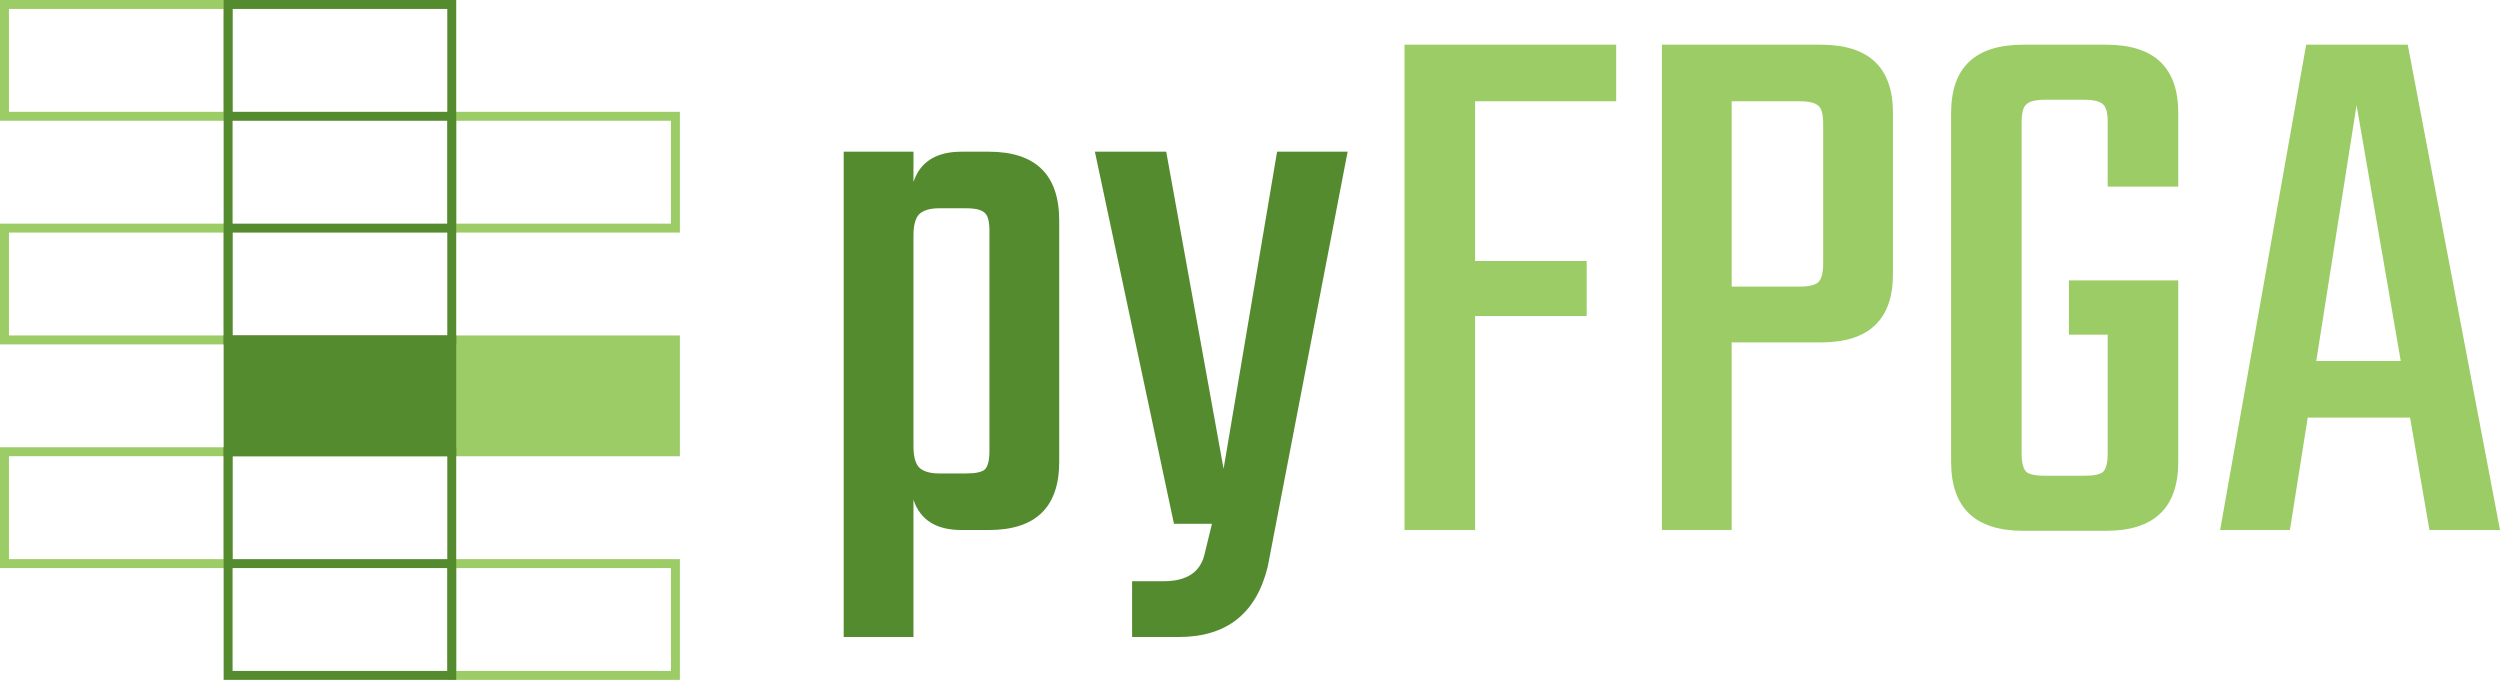 <svg xmlns="http://www.w3.org/2000/svg" width="1117.866" height="304">
  <path fill="none" d="M2 2h100v50H2Zm200 50h100v50H202ZM2 102h100v50H2Z" style="fill:#fff;fill-opacity:0;stroke:#9ccc65;stroke-width:4px"/>
  <path d="M202 152h100v50H202Z" style="fill:#9ccc65;fill-opacity:1;stroke:#9ccc65;stroke-width:4px"/>
  <path fill="none" d="M2 202h100v50H2Zm200 50h100v50H202Z" style="fill:#fff;fill-opacity:0;stroke:#9ccc65;stroke-width:4px"/>
  <path fill="none" d="M102 2h100v50H102Zm0 50h100v50H102Zm0 50h100v50H102Z" style="fill:#fff;fill-opacity:0;stroke:#558b2f;stroke-width:4px"/>
  <path d="M102 152h100v50H102Z" style="fill:#558b2f;fill-opacity:1;stroke:#558b2f;stroke-width:4px"/>
  <path fill="none" d="M102 202h100v50H102Zm0 50h100v50H102Z" style="fill:#fff;fill-opacity:0;stroke:#558b2f;stroke-width:4px"/>
  <path d="M429.947 67.827h12.133q31.547 0 31.547 30.853v107.813q0 30.507-31.547 30.507h-12.133q-16.987 0-21.494-13.52v61.36h-31.2V67.827h31.2v13.52q4.507-13.52 21.494-13.52Zm12.48 133.813v-98.453q0-6.24-2.08-7.974-2.08-2.08-8.32-2.08h-12.134q-6.24 0-9.013 2.774-2.427 2.773-2.427 9.36v94.293q0 6.587 2.427 9.36 2.773 2.773 9.013 2.773h12.134q6.24 0 8.32-1.733 2.08-2.08 2.08-8.32zm84.586 83.2h-20.8v-24.96h14.213q14.907 0 18.027-11.44l3.467-14.213h-16.987l-35.36-166.4h31.893l25.654 141.786 23.92-141.786h31.546L566.88 253.293q-7.627 31.547-39.867 31.547Z" aria-label="py" class="pyFPGA_svg__TekoFont" style="fill:#558b2f"/>
  <path d="M722.667 45.293h-63.094v71.414h49.92v24.613h-49.92V237h-31.546V19.987h94.64zm20.453-25.306h71.066q32.24 0 32.24 30.506V122.6q0 30.507-32.24 30.507H774.32V237h-31.2zm72.106 97.76v-62.4q0-6.24-2.08-7.974-2.08-2.08-8.32-2.08H774.32v82.854h30.506q6.24 0 8.32-2.08t2.08-8.32zm158.773-34.32h-31.547V54.653q0-6.24-2.08-7.973-2.08-2.08-8.32-2.08h-17.68q-6.24 0-8.32 2.08-2.08 1.733-2.08 7.973V202.68q0 6.24 2.08 8.32 2.08 1.733 8.32 1.733h17.68q6.24 0 8.32-1.733 2.08-2.08 2.08-8.32v-53.04H925.12v-24.267H974v81.12q0 30.854-32.24 30.854h-37.093q-32.24 0-32.24-30.854v-156q0-30.506 32.24-30.506h37.093q32.24 0 32.24 30.506zM1086.319 237l-8.667-50.267h-45.76L1023.92 237h-31.2l38.48-217.013h45.413L1117.866 237Zm-50.613-75.573h37.786l-19.76-114.4z" aria-label="FPGA" class="pyFPGA_svg__TekoFont" style="fill:#9ccc65"/>
</svg>
